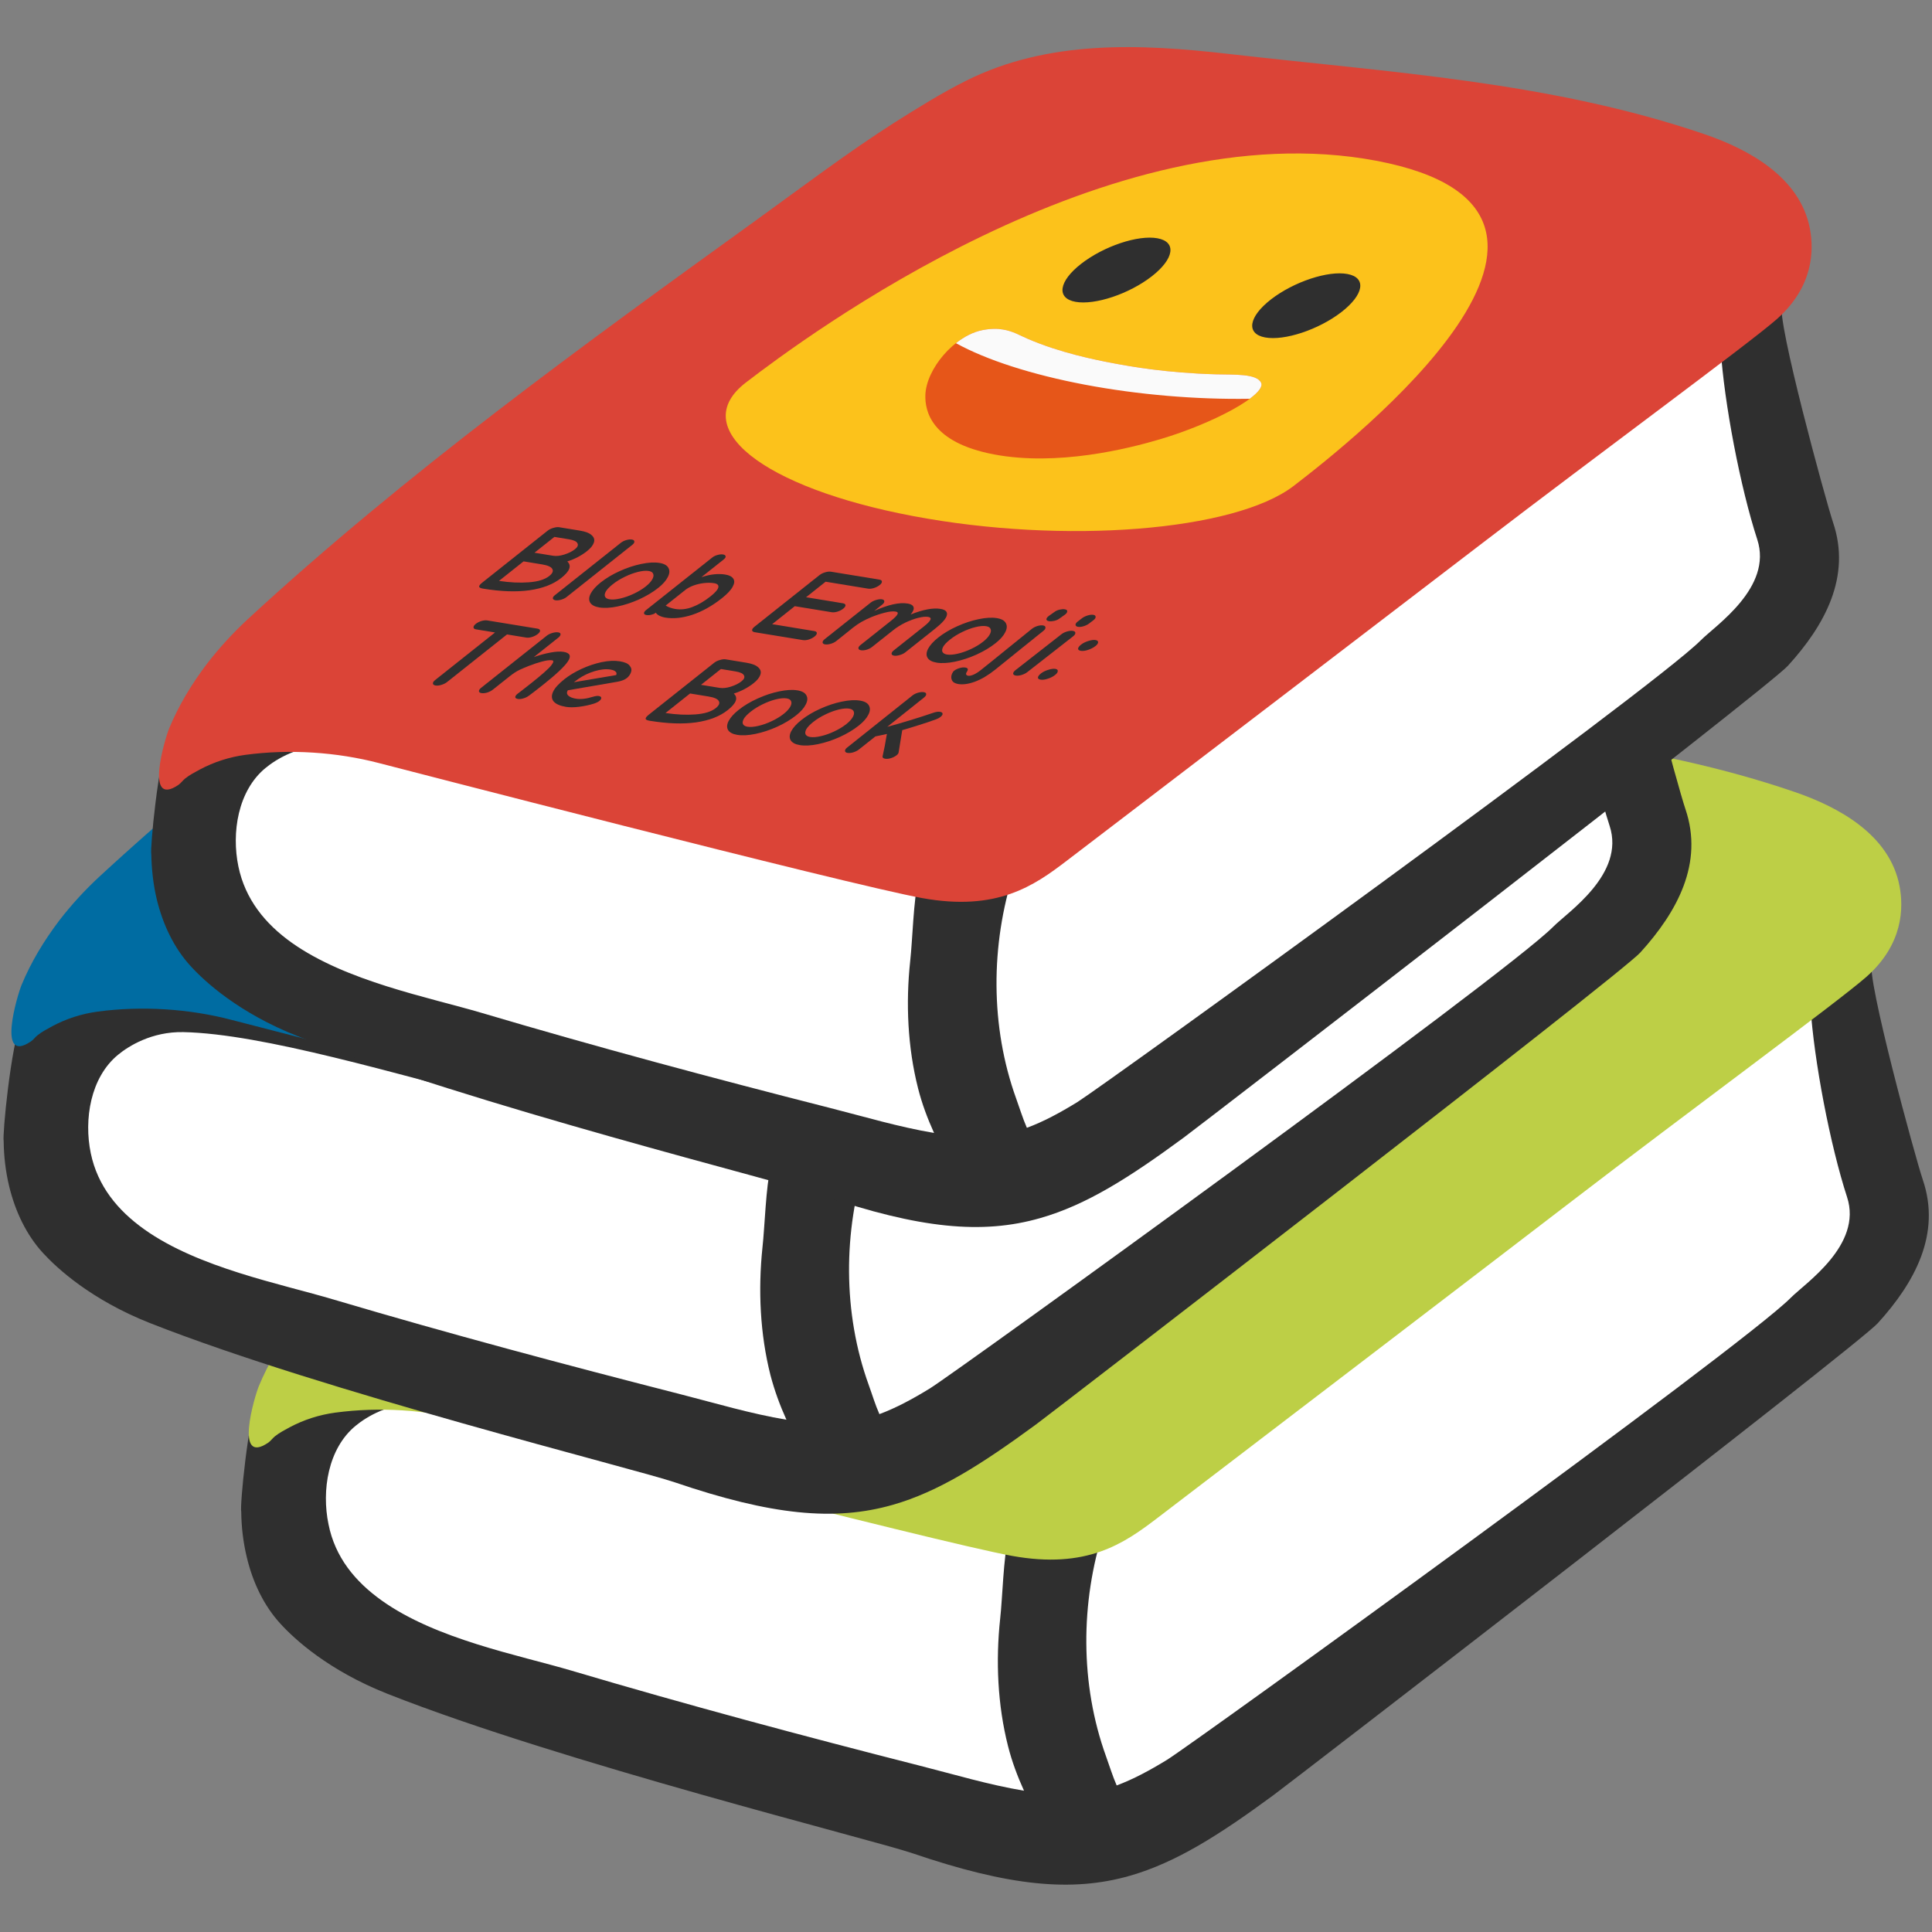 <?xml version="1.0" encoding="UTF-8" standalone="no"?>
<svg
   width="128"
   height="128"
   style="enable-background:new 0 0 128 128;"
   version="1.1"
   id="svg841"
   sodipodi:docname="emoji_u1f4da.svg"
   inkscape:version="1.2.2 (732a01da63, 2022-12-09)"
   xmlns:inkscape="http://www.inkscape.org/namespaces/inkscape"
   xmlns:sodipodi="http://sodipodi.sourceforge.net/DTD/sodipodi-0.dtd"
   xmlns="http://www.w3.org/2000/svg"
   xmlns:svg="http://www.w3.org/2000/svg">
  <rect width="100%" height="100%" fill="#808080" stroke="none"/>
  <defs
     id="defs845" />
  <sodipodi:namedview
     id="namedview843"
     pagecolor="#ffffff"
     bordercolor="#000000"
     borderopacity="0.25"
     inkscape:showpageshadow="2"
     inkscape:pageopacity="0.0"
     inkscape:pagecheckerboard="0"
     inkscape:deskcolor="#d1d1d1"
     showgrid="false"
     inkscape:zoom="2.1210938"
     inkscape:cx="29.230203"
     inkscape:cy="106.5488"
     inkscape:window-width="1366"
     inkscape:window-height="697"
     inkscape:window-x="-8"
     inkscape:window-y="-8"
     inkscape:window-maximized="1"
     inkscape:current-layer="svg841" />
  <g
     id="g839"
     transform="matrix(-1,0,0,1,128.023,0)">
    <g
       id="g811">
      <g
         id="g807">
        <path
           d="M 109.98,98.53 C 109.7,92.28 107.59,88.22 103.77,84.7 94.23,75.89 82.73,67.48 72.14,59.95 67.23,56.46 61.77,51.85 56.08,49.72 48.06,46.71 39,47.78 30.41,49 26.66,49.53 22.89,50.13 19.19,51 14.91,52.02 9.83,53.23 6.2,55.8 2.94,58.11 3.34,61 4.94,63.68 c 0.24,1.23 0.01,2.4 0.02,3.65 0.02,2.36 -0.25,4.72 -0.82,7 -0.36,1.41 -0.85,2.77 -1.31,4.15 -1.83,5.34 3.22,9.82 6.96,12.91 2.1,1.73 4.34,3.29 6.45,5.01 8.2,6.67 16.6,12.7 24.99,19.05 9.83,7.45 13.58,10.04 25.85,5.85 3.31,-1.13 6.7,-2.03 10.09,-2.9 4.8,-1.23 11.18,-2.4 15.85,-4.04 4.73,-1.66 10.84,-3.86 14.31,-7.65 1.74,-1.89 2.48,-4.6 2.49,-7.12 0.12,-0.31 0.18,-0.65 0.16,-1.06 z"
           style="fill:#ffffff"
           id="path801" />
        <path
           d="m 13.37,58.22 c 4.72,-1.99 23.27,-4.87 27.36,-5.34 3.47,-0.4 7.84,-0.96 11.28,-0.45 1.39,0.23 5.85,2.56 10.48,5.71 9.47,6.44 34.45,25.17 36.03,26.62 0.42,0.39 3.85,3.66 2.12,3.64 -1.75,-0.02 -3.5,0.1 -5.23,0.3 -2.96,0.35 -20.23,4.46 -28.07,6.38 -1.55,0.38 -5.75,1.16 -6.91,1.39 -3.28,0.67 -5.97,-0.38 -8.65,-2.26 -5.59,-3.9 -40.37,-30.7 -41.28,-32.59 -0.66,-1.34 0.67,-2.47 2.87,-3.4 z"
           style="fill:#bdcf46"
           id="path803" />
        <path
           d="m 110.83,91.97 c -1.08,-2.84 -3.64,-5.09 -5.95,-7.23 C 94.31,74.98 83.2,67 71.56,58.6 68.57,56.44 65.64,54.36 62.53,52.37 60.99,51.39 59.08,50.56 57.44,49.74 52.02,47.03 46.38,47.23 40.52,47.9 29.85,49.12 19.54,49.48 9.3,52.98 6.45,53.96 3.66,55.32 3,58.75 c -0.26,1.39 0.51,3.74 1.01,5 0.39,0.96 -2.89,12.98 -3.38,14.42 -1.22,3.59 0.54,6.81 2.99,9.5 1.34,1.48 39.08,30.57 40.03,31.26 3.6,2.65 6.45,4.46 9.5,5.34 3.86,1.11 8.03,0.69 14.43,-1.49 2.57,-0.88 23.26,-6.01 34.77,-10.56 3.92,-1.55 6.17,-3.63 7.09,-4.64 1.12,-1.22 1.84,-2.77 2.23,-4.4 0.24,-0.99 0.36,-2.02 0.37,-3.02 0.1,-0.31 -0.43,-6.14 -1.21,-8.19 z M 13.37,58.22 c 4.72,-1.99 23.27,-4.87 27.36,-5.34 3.47,-0.4 7.84,-0.96 11.28,-0.45 1.39,0.23 5.85,2.56 10.48,5.71 9.47,6.44 34.45,25.17 36.03,26.62 0.42,0.39 3.85,3.66 2.12,3.64 -1.75,-0.02 -3.5,0.1 -5.23,0.3 -2.96,0.35 -20.23,4.46 -28.07,6.38 -1.55,0.38 -5.75,1.16 -6.91,1.39 -3.28,0.67 -5.97,-0.38 -8.65,-2.26 -5.59,-3.9 -40.37,-30.7 -41.28,-32.59 -0.66,-1.34 0.67,-2.47 2.87,-3.4 z M 9.39,85.99 C 8.42,85.01 4.61,82.49 5.65,79.31 6.77,75.87 7.84,70.3 8.08,66.63 c 4.3,3.45 44.34,34.01 46.82,34.72 1.55,4.82 1.57,10.23 -0.15,15 -0.24,0.66 -0.43,1.3 -0.71,1.94 -1.1,-0.41 -2.18,-0.99 -3.34,-1.7 C 48.84,115.43 12.63,89.26 9.39,85.99 Z m 93.34,20.05 c -3.6,2.57 -9.03,3.6 -12.59,4.65 -7.62,2.26 -15.31,4.32 -23.01,6.28 -2.29,0.58 -4.61,1.28 -6.95,1.67 0.43,-0.95 0.8,-1.93 1.06,-2.96 0.69,-2.72 0.82,-5.64 0.52,-8.43 -0.16,-1.43 -0.21,-4.04 -0.55,-5.42 0.4,-0.03 9.83,-2.26 17.28,-4.16 7.58,-1.93 16.37,-4.6 21.64,-4.71 2.09,-0.04 3.63,0.92 4.33,1.5 1.84,1.51 2.26,4.3 1.8,6.52 -0.43,2.18 -1.76,3.8 -3.53,5.06 z"
           style="fill:#2f2f2f"
           id="path805" />
      </g>
      <path
         d="m 23.86,79.56 c 5.72,4.39 20.66,15.8 27.52,21.04 2.18,1.66 4.63,3.38 9.6,2.48 4.97,-0.9 35.97,-8.94 35.97,-8.94 2.83,-0.74 5.96,-0.94 8.86,-0.55 1.05,0.14 2.08,0.47 3.02,0.97 0.33,0.18 0.68,0.36 0.98,0.6 0.16,0.13 0.27,0.3 0.44,0.42 2.29,1.55 0.89,-3.1 0.63,-3.73 -0.63,-1.53 -1.5,-2.96 -2.5,-4.28 -0.8,-1.04 -1.69,-2.01 -2.66,-2.91 C 95.16,74.91 83.48,66.47 71.84,58.07 68.85,55.91 65.9,53.67 62.79,51.68 61.25,50.7 59.69,49.73 58.06,48.91 52.63,46.2 46.56,46.47 40.7,47.14 30.03,48.36 19.36,48.96 9.12,52.47 c -2.86,0.98 -6.31,2.81 -6.95,6.26 -0.26,1.39 -0.26,3.81 2.19,5.98 1.78,1.58 11.96,9.06 19.5,14.85 z"
         style="fill:#bdcf46"
         id="path809" />
    </g>
    <g
       id="g823">
      <g
         id="g819">
        <path
           d="M 125.71,71.96 C 125.43,65.71 123.32,61.65 119.5,58.13 109.96,49.32 98.46,40.91 87.86,33.38 82.95,29.89 77.49,25.28 71.8,23.15 63.78,20.14 54.72,21.21 46.12,22.43 c -3.75,0.53 -7.52,1.13 -11.21,2 -4.28,1.01 -9.37,2.23 -13,4.8 -3.26,2.31 -2.86,5.21 -1.26,7.88 0.24,1.23 0.01,2.4 0.02,3.65 0.02,2.36 -0.25,4.72 -0.82,7 -0.36,1.41 -0.85,2.77 -1.31,4.15 -1.82,5.34 3.23,9.81 6.98,12.91 2.1,1.73 4.34,3.29 6.45,5.01 8.19,6.67 16.6,12.7 24.98,19.05 9.83,7.45 13.58,10.04 25.85,5.85 3.31,-1.13 6.7,-2.03 10.09,-2.9 4.8,-1.23 11.17,-2.4 15.85,-4.04 4.73,-1.66 10.84,-3.86 14.31,-7.65 1.73,-1.89 2.48,-4.6 2.5,-7.12 0.12,-0.31 0.18,-0.66 0.16,-1.06 z"
           style="fill:#ffffff"
           id="path813" />
        <path
           d="m 29.1,31.65 c 4.72,-1.99 23.26,-4.87 27.36,-5.34 3.47,-0.4 7.83,-0.96 11.28,-0.45 1.39,0.23 5.85,2.56 10.48,5.71 9.47,6.44 34.45,25.17 36.02,26.62 0.42,0.39 3.86,3.66 2.13,3.64 -1.75,-0.02 -3.49,0.1 -5.23,0.3 -2.95,0.35 -20.23,4.46 -28.07,6.38 -1.55,0.38 -5.75,1.16 -6.91,1.39 -3.28,0.67 -5.97,-0.38 -8.66,-2.26 -5.59,-3.9 -40.37,-30.7 -41.28,-32.59 -0.65,-1.34 0.68,-2.47 2.88,-3.4 z"
           style="fill:#bdcf46"
           id="path815" />
        <path
           d="m 126.56,67.38 c -1.08,-2.85 -3.64,-5.1 -5.95,-7.23 C 110.05,50.4 98.94,42.41 87.29,34.02 c -3,-2.16 -5.92,-4.24 -9.03,-6.22 -1.55,-0.98 -3.45,-1.81 -5.09,-2.63 -5.44,-2.71 -11.06,-2.51 -16.93,-1.84 -10.66,1.22 -20.97,1.58 -31.21,5.09 -2.85,0.98 -5.65,2.33 -6.3,5.77 -0.26,1.39 0.5,3.74 1.01,5 0.39,0.96 -2.89,12.98 -3.38,14.41 -1.22,3.59 0.54,6.81 2.99,9.51 1.34,1.48 39.08,30.57 40.03,31.26 3.6,2.64 6.45,4.46 9.5,5.33 3.85,1.1 8.03,0.69 14.43,-1.49 2.57,-0.88 23.26,-6.01 34.77,-10.55 3.92,-1.55 6.17,-3.64 7.09,-4.64 1.12,-1.22 1.84,-2.77 2.24,-4.4 0.24,-0.99 0.36,-2.02 0.37,-3.02 0.09,-0.34 -0.44,-6.17 -1.22,-8.22 z M 29.1,33.63 c 4.72,-1.99 23.26,-4.86 27.36,-5.34 3.47,-0.41 7.83,-0.96 11.28,-0.45 1.39,0.23 5.85,2.56 10.48,5.71 9.47,6.44 34.45,25.17 36.02,26.62 0.42,0.39 3.86,3.66 2.13,3.64 -1.75,-0.02 -3.49,0.09 -5.23,0.3 -2.95,0.35 -20.23,4.47 -28.07,6.38 -1.55,0.38 -5.75,1.15 -6.91,1.39 C 72.88,72.55 70.19,71.5 67.5,69.63 61.91,65.73 27.13,38.93 26.22,37.04 25.57,35.69 26.9,34.56 29.1,33.63 Z M 25.12,61.4 c -0.97,-0.98 -4.78,-3.49 -3.74,-6.68 1.12,-3.44 2.19,-9 2.42,-12.68 4.3,3.44 44.34,34.01 46.82,34.72 1.55,4.82 1.57,10.23 -0.15,14.99 -0.24,0.66 -0.43,1.31 -0.71,1.94 -1.1,-0.41 -2.18,-0.99 -3.34,-1.7 C 64.57,90.84 28.36,64.67 25.12,61.4 Z m 93.34,20.05 c -3.6,2.56 -9.03,3.6 -12.58,4.66 -7.62,2.26 -15.31,4.31 -23.01,6.28 -2.3,0.59 -4.61,1.28 -6.95,1.67 0.43,-0.95 0.79,-1.93 1.06,-2.96 0.69,-2.73 0.82,-5.64 0.53,-8.43 -0.16,-1.43 -0.22,-4.03 -0.56,-5.42 0.4,-0.03 9.83,-2.26 17.28,-4.16 7.58,-1.93 16.36,-4.6 21.65,-4.71 2.09,-0.04 3.63,0.93 4.32,1.5 1.84,1.51 2.27,4.3 1.81,6.52 -0.45,2.17 -1.78,3.79 -3.55,5.05 z"
           style="fill:#2f2f2f"
           id="path817" />
      </g>
      <path
         d="m 39.59,52.99 c 5.72,4.39 20.66,15.8 27.53,21.04 2.18,1.67 4.63,3.38 9.59,2.48 4.96,-0.9 35.97,-8.94 35.97,-8.94 2.82,-0.74 5.96,-0.94 8.86,-0.55 1.06,0.14 2.09,0.47 3.02,0.97 0.33,0.18 0.68,0.36 0.98,0.6 0.16,0.13 0.27,0.3 0.44,0.41 2.29,1.55 0.88,-3.09 0.62,-3.73 -0.63,-1.53 -1.5,-2.96 -2.5,-4.28 -0.8,-1.04 -1.69,-2.01 -2.66,-2.91 C 110.88,48.34 99.21,39.9 87.56,31.5 c -3,-2.16 -5.94,-4.4 -9.05,-6.39 -1.54,-0.98 -3.1,-1.95 -4.73,-2.77 -5.43,-2.71 -11.5,-2.44 -17.36,-1.77 -10.67,1.22 -21.34,1.82 -31.58,5.33 -2.86,0.98 -6.3,2.82 -6.95,6.26 -0.26,1.39 -0.26,3.81 2.19,5.98 1.79,1.58 11.97,9.06 19.51,14.85 z"
         style="fill:#006ca2"
         id="path821" />
    </g>
    <g
       id="g835">
      <g
         id="g831">
        <path
           d="M 115.93,54.96 C 115.65,48.71 113.55,44.65 109.72,41.13 100.18,32.32 88.68,23.91 78.09,16.38 73.18,12.89 67.72,8.28 62.03,6.15 54.01,3.14 44.94,4.21 36.36,5.43 c -3.76,0.53 -7.53,1.13 -11.22,2 -4.28,1.02 -9.37,2.23 -13,4.8 -3.26,2.31 -2.86,5.21 -1.26,7.88 0.23,1.23 0.01,2.4 0.02,3.65 0.02,2.36 -0.25,4.72 -0.83,7 -0.35,1.41 -0.84,2.77 -1.31,4.15 -1.82,5.34 3.23,9.81 6.98,12.91 2.1,1.73 4.34,3.29 6.45,5.01 8.19,6.67 16.6,12.7 24.98,19.05 9.83,7.45 13.59,10.04 25.86,5.85 3.31,-1.13 6.69,-2.03 10.09,-2.9 4.8,-1.23 11.17,-2.4 15.84,-4.04 4.74,-1.66 10.84,-3.86 14.32,-7.65 1.73,-1.89 2.48,-4.6 2.5,-7.12 0.11,-0.31 0.17,-0.66 0.15,-1.06 z"
           style="fill:#ffffff"
           id="path825" />
        <path
           d="m 19.32,14.65 c 4.72,-1.99 23.27,-4.87 27.36,-5.34 3.47,-0.4 7.84,-0.96 11.28,-0.45 1.38,0.23 5.85,2.56 10.48,5.71 9.47,6.44 34.45,25.17 36.02,26.62 0.42,0.39 3.85,3.66 2.12,3.64 -1.75,-0.02 -3.49,0.1 -5.23,0.3 -2.96,0.35 -20.23,4.46 -28.07,6.38 -1.55,0.38 -5.75,1.16 -6.91,1.39 -3.28,0.67 -5.97,-0.38 -8.66,-2.26 -5.59,-3.9 -40.37,-30.7 -41.28,-32.59 -0.63,-1.35 0.69,-2.48 2.89,-3.4 z"
           style="fill:#bdcf46"
           id="path827" />
        <path
           d="M 116.78,48.39 C 115.7,45.55 113.15,43.3 110.83,41.16 100.27,31.41 89.16,23.43 77.51,15.03 74.52,12.87 71.59,10.79 68.48,8.8 66.94,7.82 65.03,6.99 63.39,6.17 57.96,3.46 52.33,3.66 46.47,4.33 35.8,5.55 25.5,5.91 15.25,9.42 12.4,10.4 9.6,11.75 8.95,15.19 c -0.26,1.39 0.5,3.74 1.01,5 0.39,0.96 -2.9,12.98 -3.38,14.42 -1.22,3.59 0.54,6.81 2.99,9.5 1.34,1.48 39.08,30.57 40.03,31.26 3.6,2.65 6.45,4.46 9.5,5.33 3.85,1.11 8.03,0.69 14.43,-1.49 2.58,-0.88 23.26,-6.01 34.77,-10.56 3.92,-1.55 6.17,-3.63 7.09,-4.64 1.12,-1.22 1.84,-2.77 2.24,-4.4 0.24,-0.99 0.35,-2.02 0.37,-3.02 0.09,-0.31 -0.44,-6.14 -1.22,-8.2 z M 19.32,14.65 c 4.72,-1.99 23.27,-4.87 27.36,-5.34 3.47,-0.4 7.84,-0.96 11.28,-0.45 1.38,0.23 5.85,2.56 10.48,5.71 9.47,6.44 34.45,25.17 36.02,26.62 0.42,0.39 3.85,3.66 2.12,3.64 -1.75,-0.02 -3.49,0.1 -5.23,0.3 -2.96,0.35 -20.23,4.46 -28.07,6.38 -1.55,0.38 -5.75,1.16 -6.91,1.39 -3.28,0.67 -5.97,-0.38 -8.66,-2.26 -5.59,-3.9 -40.37,-30.7 -41.28,-32.59 -0.63,-1.35 0.69,-2.48 2.89,-3.4 z m -3.98,27.77 c -0.97,-0.98 -4.78,-3.5 -3.74,-6.68 1.12,-3.44 2.19,-9.01 2.43,-12.68 4.29,3.45 44.33,34.01 46.82,34.72 1.55,4.82 1.57,10.23 -0.15,15 -0.24,0.66 -0.43,1.3 -0.71,1.94 -1.11,-0.41 -2.18,-0.99 -3.34,-1.7 C 54.8,71.86 18.58,45.68 15.34,42.42 Z m 93.35,20.04 c -3.61,2.56 -9.03,3.6 -12.59,4.65 -7.62,2.26 -15.31,4.32 -23.01,6.28 -2.29,0.58 -4.61,1.28 -6.95,1.67 0.43,-0.95 0.8,-1.93 1.06,-2.96 0.69,-2.72 0.82,-5.64 0.52,-8.43 -0.16,-1.43 -0.21,-4.04 -0.55,-5.43 0.4,-0.03 9.83,-2.26 17.28,-4.15 7.58,-1.93 16.37,-4.6 21.65,-4.71 2.09,-0.04 3.63,0.92 4.33,1.5 1.84,1.51 2.26,4.3 1.8,6.52 -0.45,2.18 -1.78,3.81 -3.54,5.06 z"
           style="fill:#2f2f2f"
           id="path829" />
      </g>
      <path
         d="m 29.81,35.98 c 5.73,4.39 20.66,15.8 27.53,21.04 2.18,1.67 4.63,3.38 9.59,2.48 4.96,-0.9 35.97,-8.94 35.97,-8.94 2.83,-0.74 5.96,-0.94 8.86,-0.55 1.05,0.14 2.08,0.47 3.02,0.97 0.33,0.18 0.68,0.36 0.98,0.6 0.16,0.13 0.27,0.3 0.44,0.42 2.29,1.55 0.88,-3.1 0.62,-3.73 -0.63,-1.53 -1.5,-2.96 -2.5,-4.28 -0.8,-1.04 -1.69,-2.01 -2.65,-2.91 C 101.11,31.33 89.43,22.89 77.79,14.49 74.8,12.33 71.85,10.09 68.73,8.1 67.19,7.13 65.64,6.16 64,5.34 58.57,2.63 52.5,2.9 46.64,3.57 35.97,4.8 25.31,5.4 15.07,8.9 c -2.86,0.98 -6.31,2.82 -6.96,6.26 -0.26,1.39 -0.26,3.81 2.19,5.98 1.79,1.58 11.97,9.06 19.51,14.84 z"
         style="fill:#db4437"
         id="path833" />
    </g>
  </g>
  <g
     id="g1420"
     transform="matrix(0.115,0.436,-0.981,0.335,108.594,23.946)"
     style="stroke-width:1.464">
    <g
       id="g25600"
       transform="rotate(-40.095,15.919,138.123)"
       style="stroke-width:1.464">
      <g
         aria-label="Blob Emoji:"
         id="text25582"
         style="font-weight:bold;font-size:11.143px;font-family:'Comic Neue';-inkscape-font-specification:'Comic Neue Bold';fill:#2f2f2f;stroke-width:52.559;stroke-linecap:round">
        <path
           d="m 26.315,64.794 q -0.357,0 -0.501,-0.145 -0.145,-0.145 -0.145,-0.468 v -6.396 q 0,-0.223 0.167,-0.379 0.167,-0.167 0.379,-0.167 h 1.894 q 0.802,0 1.371,0.279 0.579,0.267 0.869,0.724 0.29,0.446 0.29,0.969 0,0.836 -0.513,1.393 0.568,0.267 0.847,0.713 0.279,0.435 0.279,1.081 0,1.159 -1.237,1.783 -1.237,0.613 -3.7,0.613 z m 2.173,-4.535 q 0.457,0 0.747,-0.312 0.301,-0.323 0.301,-0.724 0,-0.39 -0.379,-0.646 -0.368,-0.267 -1.047,-0.267 h -1.326 v 1.95 z m -1.705,3.477 q 1.482,-0.022 2.418,-0.357 0.947,-0.334 0.947,-0.981 0,-0.479 -0.435,-0.769 -0.435,-0.301 -1.226,-0.301 h -1.705 z"
           id="path1359"
           style="stroke-width:52.559" />
        <path
           d="m 32.956,64.772 q -0.212,0 -0.379,-0.145 -0.156,-0.156 -0.156,-0.357 v -6.463 q 0,-0.223 0.145,-0.368 0.156,-0.156 0.39,-0.156 0.212,0 0.368,0.156 0.167,0.156 0.167,0.368 v 6.463 q 0,0.201 -0.167,0.357 -0.167,0.145 -0.368,0.145 z"
           id="path1361"
           style="stroke-width:52.559" />
        <path
           d="m 36.99,64.772 q -0.635,0 -1.17,-0.345 -0.524,-0.345 -0.825,-0.936 -0.301,-0.602 -0.301,-1.304 0,-0.791 0.357,-1.471 0.357,-0.691 0.958,-1.092 0.602,-0.412 1.293,-0.412 0.635,0 1.159,0.357 0.535,0.357 0.836,0.947 0.312,0.591 0.312,1.27 0,0.802 -0.357,1.493 -0.357,0.68 -0.969,1.092 -0.602,0.401 -1.293,0.401 z m 0,-1.003 q 0.39,0 0.747,-0.267 0.357,-0.267 0.568,-0.713 0.212,-0.446 0.212,-0.947 0,-0.423 -0.167,-0.791 -0.167,-0.379 -0.457,-0.602 -0.29,-0.234 -0.635,-0.234 -0.39,0 -0.735,0.279 -0.334,0.267 -0.535,0.724 -0.201,0.446 -0.201,0.958 0,0.501 0.167,0.858 0.178,0.357 0.446,0.546 0.279,0.189 0.591,0.189 z"
           id="path1363"
           style="stroke-width:52.559" />
        <path
           d="m 41.325,64.761 q -0.223,0 -0.368,-0.145 -0.145,-0.145 -0.145,-0.357 v -6.474 q 0,-0.223 0.156,-0.357 0.156,-0.145 0.379,-0.145 0.212,0 0.368,0.145 0.156,0.134 0.156,0.357 v 2.184 q 0.323,-0.357 0.713,-0.513 0.39,-0.156 0.858,-0.156 0.557,0 1.014,0.29 0.457,0.279 0.724,0.836 0.279,0.557 0.279,1.348 0,1.426 -0.657,2.184 -0.657,0.747 -1.794,0.747 -0.312,0 -0.669,-0.1 -0.345,-0.111 -0.535,-0.245 v 0.067 q 0,0.111 -0.145,0.223 -0.134,0.111 -0.334,0.111 z m 1.605,-1.103 q 0.78,0 1.125,-0.49 0.357,-0.49 0.357,-1.393 0,-0.691 -0.267,-1.047 -0.267,-0.357 -0.724,-0.357 -0.423,0 -0.78,0.156 -0.357,0.156 -0.568,0.423 -0.201,0.267 -0.201,0.591 v 1.928 q 0.568,0.189 1.059,0.189 z"
           id="path1365"
           style="stroke-width:52.559" />
        <path
           d="m 51.243,64.705 q -0.234,0 -0.401,-0.156 -0.156,-0.167 -0.156,-0.401 v -6.352 q 0,-0.234 0.156,-0.39 0.167,-0.167 0.401,-0.167 h 4.446 q 0.234,0 0.39,0.167 0.156,0.156 0.156,0.39 0,0.234 -0.156,0.401 -0.156,0.156 -0.39,0.156 h -3.9 v 1.917 h 3.388 q 0.234,0 0.39,0.156 0.156,0.156 0.156,0.39 0,0.234 -0.156,0.401 -0.156,0.156 -0.39,0.156 h -3.388 v 2.218 h 3.878 q 0.234,0 0.39,0.167 0.156,0.156 0.156,0.39 0,0.234 -0.156,0.401 -0.156,0.156 -0.39,0.156 z"
           id="path1367"
           style="stroke-width:52.559" />
        <path
           d="m 57.773,64.772 q -0.212,0 -0.379,-0.156 -0.156,-0.156 -0.156,-0.368 v -4.502 q 0,-0.212 0.156,-0.368 0.167,-0.167 0.379,-0.167 0.223,0 0.379,0.167 0.156,0.156 0.156,0.368 v 0.78 q 0.691,-1.315 1.839,-1.315 0.457,0 0.791,0.267 0.345,0.267 0.49,0.802 0.713,-1.07 1.738,-1.07 0.691,0 1.092,0.535 0.401,0.524 0.401,1.582 v 2.92 q 0,0.212 -0.167,0.368 -0.156,0.156 -0.368,0.156 -0.223,0 -0.379,-0.156 -0.156,-0.156 -0.156,-0.368 V 61.261 q 0,-0.513 -0.145,-0.769 -0.145,-0.256 -0.457,-0.256 -0.323,0 -0.646,0.256 -0.323,0.256 -0.535,0.702 -0.201,0.446 -0.201,0.981 v 2.073 q 0,0.223 -0.156,0.379 -0.156,0.145 -0.379,0.145 -0.212,0 -0.379,-0.156 -0.156,-0.156 -0.156,-0.368 V 61.261 q 0,-0.535 -0.134,-0.78 -0.123,-0.245 -0.412,-0.245 -0.357,0 -0.702,0.29 -0.345,0.279 -0.602,0.68 -0.201,0.334 -0.301,0.669 -0.089,0.334 -0.089,0.735 l 0.011,1.638 q 0,0.212 -0.156,0.368 -0.156,0.156 -0.379,0.156 z"
           id="path1369"
           style="stroke-width:52.559" />
        <path
           d="m 68.047,64.772 q -0.635,0 -1.17,-0.345 -0.524,-0.345 -0.825,-0.936 -0.301,-0.602 -0.301,-1.304 0,-0.791 0.357,-1.471 0.357,-0.691 0.958,-1.092 0.602,-0.412 1.293,-0.412 0.635,0 1.159,0.357 0.535,0.357 0.836,0.947 0.312,0.591 0.312,1.27 0,0.802 -0.357,1.493 -0.357,0.68 -0.969,1.092 -0.602,0.401 -1.293,0.401 z m 0,-1.003 q 0.39,0 0.747,-0.267 0.357,-0.267 0.568,-0.713 0.212,-0.446 0.212,-0.947 0,-0.423 -0.167,-0.791 -0.167,-0.379 -0.457,-0.602 -0.29,-0.234 -0.635,-0.234 -0.39,0 -0.735,0.279 -0.334,0.267 -0.535,0.724 -0.201,0.446 -0.201,0.958 0,0.501 0.167,0.858 0.178,0.357 0.446,0.546 0.279,0.189 0.591,0.189 z"
           id="path1371"
           style="stroke-width:52.559" />
        <path
           d="m 72.627,58.654 q -0.234,0 -0.39,-0.167 -0.145,-0.178 -0.123,-0.39 l 0.045,-0.479 q 0.011,-0.201 0.167,-0.323 0.167,-0.123 0.368,-0.123 0.245,0 0.39,0.178 0.156,0.178 0.134,0.39 l -0.045,0.479 q -0.011,0.201 -0.189,0.323 -0.167,0.111 -0.357,0.111 z m -0.88,7.945 q -0.457,0 -0.858,-0.29 -0.401,-0.29 -0.613,-0.669 -0.123,-0.212 -0.123,-0.323 0,-0.212 0.156,-0.368 0.156,-0.156 0.39,-0.156 0.357,0 0.513,0.379 0.078,0.201 0.201,0.301 0.134,0.111 0.29,0.111 0.201,0 0.312,-0.212 0.111,-0.201 0.111,-0.602 0,-0.535 -0.011,-1.237 -0.011,-0.713 -0.022,-1.415 -0.033,-1.504 -0.033,-2.385 0,-0.234 0.145,-0.39 0.156,-0.156 0.39,-0.156 0.212,0 0.368,0.167 0.167,0.156 0.167,0.368 l 0.022,2.273 q 0.033,1.549 0.033,2.541 0,1.014 -0.39,1.538 -0.39,0.524 -1.047,0.524 z"
           id="path1373"
           style="stroke-width:52.559" />
        <path
           d="m 75.38,58.743 q -0.212,0 -0.379,-0.167 -0.156,-0.167 -0.145,-0.379 l 0.011,-0.412 q 0.011,-0.212 0.167,-0.368 0.156,-0.156 0.368,-0.156 0.212,0 0.368,0.167 0.167,0.167 0.156,0.368 l -0.011,0.423 q -0.011,0.223 -0.167,0.379 -0.145,0.145 -0.368,0.145 z m -0.056,6.029 q -0.223,0 -0.39,-0.156 -0.156,-0.167 -0.156,-0.39 l 0.056,-4.435 q 0,-0.223 0.156,-0.379 0.167,-0.167 0.39,-0.167 0.234,0 0.39,0.167 0.156,0.156 0.156,0.379 l -0.056,4.435 q 0,0.223 -0.167,0.39 -0.156,0.156 -0.379,0.156 z"
           id="path1375"
           style="stroke-width:52.559" />
        <path
           d="m 77.909,61.15 q -0.256,0 -0.423,-0.178 -0.156,-0.189 -0.156,-0.457 0,-0.279 0.201,-0.49 0.201,-0.223 0.457,-0.223 0.245,0 0.412,0.178 0.167,0.178 0.167,0.435 0,0.301 -0.201,0.524 -0.189,0.212 -0.457,0.212 z m -0.301,3.622 q -0.256,0 -0.412,-0.178 -0.156,-0.189 -0.156,-0.457 0,-0.279 0.201,-0.49 0.201,-0.223 0.457,-0.223 0.245,0 0.401,0.189 0.167,0.178 0.167,0.435 0,0.301 -0.201,0.513 -0.189,0.212 -0.457,0.212 z"
           id="path1377"
           style="stroke-width:52.559" />
      </g>
      <g
         aria-label="The Book"
         id="text25594"
         style="font-weight:bold;font-size:11.143px;font-family:'Comic Neue';-inkscape-font-specification:'Comic Neue Bold';fill:#2f2f2f;stroke-width:52.559;stroke-linecap:round">
        <path
           d="m 31.996,75.497 q -0.223,0 -0.39,-0.156 -0.167,-0.167 -0.167,-0.39 v -5.873 h -1.75 q -0.223,0 -0.39,-0.167 -0.156,-0.167 -0.156,-0.39 0,-0.234 0.156,-0.39 0.167,-0.156 0.39,-0.156 h 4.613 q 0.234,0 0.39,0.156 0.156,0.156 0.156,0.39 0,0.234 -0.156,0.401 -0.156,0.156 -0.39,0.156 h -1.761 v 5.873 q 0,0.223 -0.167,0.39 -0.156,0.156 -0.379,0.156 z"
           id="path1380"
           style="stroke-width:52.559" />
        <path
           d="m 36.23,75.508 q -0.212,0 -0.379,-0.156 -0.156,-0.167 -0.156,-0.379 v -6.419 q 0,-0.223 0.156,-0.379 0.167,-0.167 0.401,-0.167 0.223,0 0.368,0.167 0.145,0.156 0.145,0.379 v 2.396 q 0.368,-0.468 0.836,-0.747 0.468,-0.29 0.936,-0.29 0.88,0 1.237,0.891 0.357,0.88 0.357,2.797 0,1.081 -0.033,1.393 -0.011,0.212 -0.167,0.357 -0.145,0.145 -0.357,0.145 -0.234,0 -0.379,-0.145 -0.145,-0.156 -0.145,-0.379 0,-0.223 0.011,-0.368 l 0.011,-0.925 q 0,-1.616 -0.178,-2.162 -0.167,-0.546 -0.423,-0.546 -0.323,0 -0.657,0.301 -0.334,0.29 -0.579,0.657 -0.234,0.357 -0.334,0.568 -0.134,0.301 -0.134,0.791 v 1.66 q 0,0.256 -0.156,0.412 -0.156,0.145 -0.379,0.145 z"
           id="path1382"
           style="stroke-width:52.559" />
        <path
           d="m 43.986,75.497 q -0.791,0 -1.426,-0.334 -0.624,-0.345 -0.981,-0.969 -0.357,-0.635 -0.357,-1.493 0,-0.702 0.312,-1.337 0.323,-0.646 0.891,-1.036 0.579,-0.39 1.315,-0.39 0.68,0 1.159,0.279 0.49,0.267 0.735,0.646 0.245,0.379 0.245,0.68 0,0.145 -0.089,0.279 -0.089,0.134 -0.256,0.234 l -2.986,1.716 q 0.156,0.345 0.546,0.535 0.401,0.189 0.891,0.189 0.646,0 1.103,-0.479 0.178,-0.178 0.368,-0.178 0.223,0 0.368,0.145 0.156,0.145 0.156,0.357 0,0.178 -0.134,0.334 -0.312,0.345 -0.836,0.591 -0.513,0.234 -1.025,0.234 z m 0.791,-4.09 q -0.134,-0.234 -0.379,-0.345 -0.245,-0.123 -0.579,-0.123 -0.635,0 -1.07,0.435 -0.423,0.435 -0.49,1.07 -0.022,0.167 -0.022,0.401 z"
           id="path1384"
           style="stroke-width:52.559" />
        <path
           d="m 51.72,75.52 q -0.357,0 -0.501,-0.145 -0.145,-0.145 -0.145,-0.468 v -6.396 q 0,-0.223 0.167,-0.379 0.167,-0.167 0.379,-0.167 h 1.894 q 0.802,0 1.371,0.279 0.579,0.267 0.869,0.724 0.29,0.446 0.29,0.969 0,0.836 -0.513,1.393 0.568,0.267 0.847,0.713 0.279,0.435 0.279,1.081 0,1.159 -1.237,1.783 -1.237,0.613 -3.7,0.613 z m 2.173,-4.535 q 0.457,0 0.747,-0.312 0.301,-0.323 0.301,-0.724 0,-0.39 -0.379,-0.646 -0.368,-0.267 -1.047,-0.267 h -1.326 v 1.95 z m -1.705,3.477 q 1.482,-0.022 2.418,-0.357 0.947,-0.334 0.947,-0.981 0,-0.479 -0.435,-0.769 -0.435,-0.301 -1.226,-0.301 h -1.705 z"
           id="path1386"
           style="stroke-width:52.559" />
        <path
           d="m 59.765,75.497 q -0.635,0 -1.17,-0.345 -0.524,-0.345 -0.825,-0.936 -0.301,-0.602 -0.301,-1.304 0,-0.791 0.357,-1.471 0.357,-0.691 0.958,-1.092 0.602,-0.412 1.293,-0.412 0.635,0 1.159,0.357 0.535,0.357 0.836,0.947 0.312,0.591 0.312,1.27 0,0.802 -0.357,1.493 -0.357,0.68 -0.969,1.092 -0.602,0.401 -1.293,0.401 z m 0,-1.003 q 0.39,0 0.747,-0.267 0.357,-0.267 0.568,-0.713 0.212,-0.446 0.212,-0.947 0,-0.423 -0.167,-0.791 -0.167,-0.379 -0.457,-0.602 -0.29,-0.234 -0.635,-0.234 -0.39,0 -0.735,0.279 -0.334,0.267 -0.535,0.724 -0.201,0.446 -0.201,0.958 0,0.501 0.167,0.858 0.178,0.357 0.446,0.546 0.279,0.189 0.591,0.189 z"
           id="path1388"
           style="stroke-width:52.559" />
        <path
           d="m 65.526,75.497 q -0.635,0 -1.17,-0.345 -0.524,-0.345 -0.825,-0.936 -0.301,-0.602 -0.301,-1.304 0,-0.791 0.357,-1.471 0.357,-0.691 0.958,-1.092 0.602,-0.412 1.293,-0.412 0.635,0 1.159,0.357 0.535,0.357 0.836,0.947 0.312,0.591 0.312,1.27 0,0.802 -0.357,1.493 -0.357,0.68 -0.969,1.092 -0.602,0.401 -1.293,0.401 z m 0,-1.003 q 0.39,0 0.747,-0.267 0.357,-0.267 0.568,-0.713 0.212,-0.446 0.212,-0.947 0,-0.423 -0.167,-0.791 -0.167,-0.379 -0.457,-0.602 -0.29,-0.234 -0.635,-0.234 -0.39,0 -0.735,0.279 -0.334,0.267 -0.535,0.724 -0.201,0.446 -0.201,0.958 0,0.501 0.167,0.858 0.178,0.357 0.446,0.546 0.279,0.189 0.591,0.189 z"
           id="path1390"
           style="stroke-width:52.559" />
        <path
           d="m 69.906,75.497 q -0.201,0 -0.368,-0.156 -0.167,-0.167 -0.167,-0.379 l -0.022,-6.43 q 0,-0.212 0.156,-0.368 0.167,-0.156 0.39,-0.156 0.234,0 0.379,0.167 0.156,0.156 0.156,0.379 l 0.011,3.61 q 0.468,-0.401 1.092,-1.036 0.624,-0.635 1.059,-1.159 0.178,-0.223 0.435,-0.223 0.223,0 0.368,0.145 0.156,0.145 0.156,0.368 0,0.189 -0.111,0.323 -0.29,0.39 -0.735,0.858 -0.435,0.468 -0.802,0.813 l 1.839,2.307 q 0.145,0.167 0.145,0.345 0,0.234 -0.156,0.401 -0.145,0.156 -0.379,0.156 -0.267,0 -0.423,-0.189 -0.869,-1.17 -1.649,-2.14 l -0.178,-0.234 q -0.234,0.178 -0.646,0.446 v 1.616 q 0,0.212 -0.156,0.379 -0.156,0.156 -0.39,0.156 z"
           id="path1392"
           style="stroke-width:52.559" />
      </g>
    </g>
    <path
       d="m -40.48,12.998 c -19.779,15.746 -2.594,38.295 0.9,42.685 3.495,4.39 15.391,0.728 26.574,-8.175 C -1.82,38.603 4.409,27.83 0.917,23.444 -2.578,19.054 -20.699,-2.75 -40.48,12.998 Z"
       style="clip-rule:evenodd;fill:#fcc21b;fill-rule:nonzero;stroke-width:1.464;stroke-linejoin:round;stroke-miterlimit:2"
       id="path23016" />
    <g
       id="g23020"
       style="clip-rule:evenodd;fill-rule:evenodd;stroke-width:3.608;stroke-linejoin:round;stroke-miterlimit:2"
       transform="matrix(0.317,-0.253,0.253,0.317,-63.197,26.084)">
      <path
         d="m 42,58.3 c -4.49,0.04 -8.17,-4.27 -8.22,-9.62 -0.05,-5.37 3.55,-9.75 8.04,-9.79 4.48,-0.04 8.17,4.27 8.22,9.64 0.05,5.35 -3.55,9.72 -8.04,9.77 z m 44.11,0 c 4.48,-0.01 8.11,-4.36 8.1,-9.71 -0.01,-5.37 -3.66,-9.7 -8.14,-9.69 -4.49,0.01 -8.13,4.36 -8.12,9.73 0.02,5.35 3.67,9.68 8.16,9.67 z"
         style="fill:#2f2f2f;fill-rule:nonzero;stroke-width:3.608"
         id="path23018" />
    </g>
    <path
       d="m -15.017,23.765 c -1.509,0.117 -2.395,1.539 -3.308,2.633 -2.541,3.049 -5.193,5.203 -6.475,6.224 -1.282,1.021 -3.975,3.123 -7.517,4.916 -1.271,0.644 -2.855,1.189 -3.308,2.633 -0.575,1.832 2.743,4.117 6.324,4.596 2.164,0.289 6.886,0.435 11.555,-3.282 4.669,-3.717 5.585,-8.352 5.789,-10.526 0.336,-3.597 -1.15,-7.34 -3.061,-7.193 z"
       style="clip-rule:evenodd;fill:#e65619;fill-opacity:1;fill-rule:nonzero;stroke-width:1.464;stroke-linejoin:round;stroke-miterlimit:2"
       id="path23022" />
    <path
       id="path23026"
       style="clip-rule:evenodd;fill:#fafafa;fill-rule:nonzero;stroke-width:1.464;stroke-linejoin:round;stroke-miterlimit:2"
       d="m -34.714,38.873 c -0.412,0.341 -0.74,0.756 -0.91,1.298 -0.187,0.597 0.043,1.241 0.557,1.856 3.788,-1.612 7.98,-4.175 11.929,-7.315 3.945,-3.141 7.383,-6.65 9.807,-9.98 -0.485,-0.642 -1.062,-1.014 -1.686,-0.966 -1.509,0.117 -2.395,1.538 -3.308,2.633 -2.541,3.049 -5.193,5.203 -6.476,6.224 -1.282,1.021 -3.975,3.123 -7.516,4.915 -0.795,0.402 -1.712,0.767 -2.398,1.336 z" />
  </g>
</svg>
